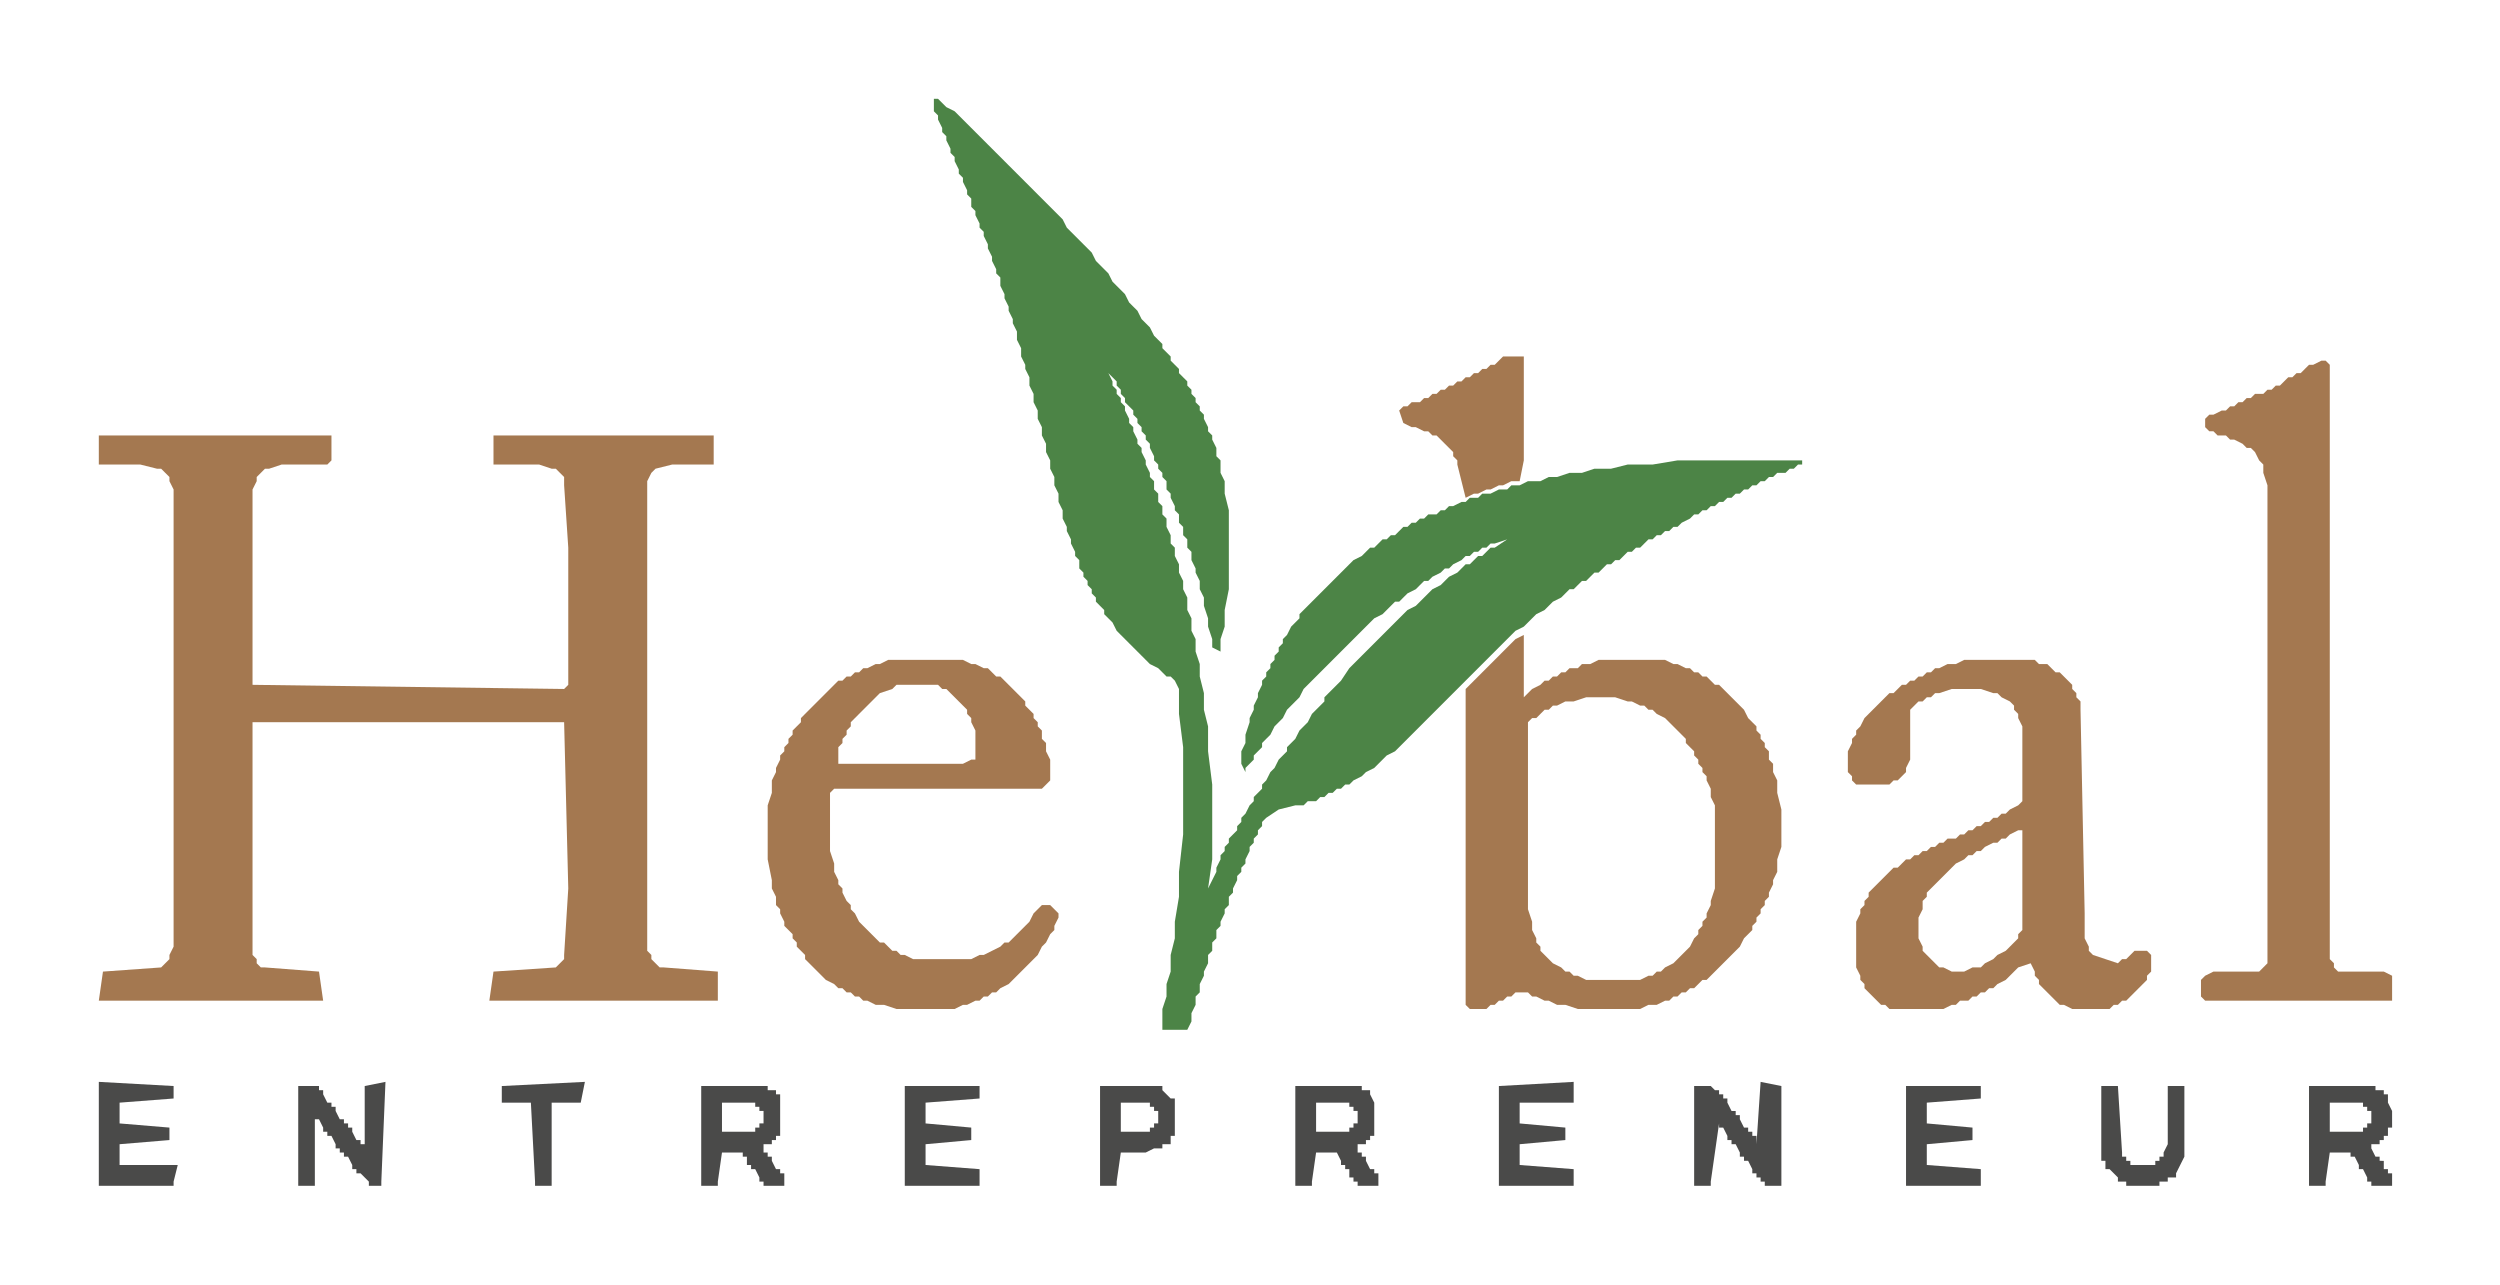 <svg width="253" height="130" viewBox="0 0 253 130" fill="none" xmlns="http://www.w3.org/2000/svg">
<path fill-rule="evenodd" clip-rule="evenodd" d="M10 109.485V120H17.568V119.58H17.568V119.579L17.988 117.897H12.102V115.794L17.147 115.374V114.112L12.102 113.691V111.588L17.568 111.168V109.906H10.42V109.906H17.568L10 109.485ZM12.102 117.897L17.568 118.318V118.318L12.102 117.897V117.897ZM31.863 109.906H32.283V110.326H32.283L32.283 110.327L32.283 110.327H32.703V110.747H32.703L32.703 110.747L33.124 111.588L33.124 111.588H33.544V112.009H33.544L33.544 112.009L33.544 112.009H33.544H33.965V112.429H33.965L33.965 112.43L34.385 113.271L34.385 113.271H34.806V113.691H34.806L34.806 113.691L34.806 113.691H35.226V114.112L35.226 114.112H35.647V114.533L36.067 115.374L36.067 115.374H36.487L36.487 115.794H36.908V115.794H36.908V109.906H38.59V109.906H36.908L39.01 109.485L38.59 119.578V119.58H37.328L36.487 118.738L36.487 118.738H36.067V118.318L36.067 118.318H35.647V117.897L35.226 117.056L35.226 117.056H34.806V116.636L34.806 116.635L34.805 116.635H34.385V116.215L34.385 116.215L34.385 116.215H33.965V115.794L33.965 115.794L33.544 114.953H33.124V114.533H33.124L33.124 114.533L33.124 114.532V114.533H32.703V114.112H32.704L32.703 114.112L32.283 113.271H31.863V119.58H30.181V109.906H31.863H31.863ZM239.978 109.906H240.399V110.326L240.399 110.327L240.819 110.327H241.24V110.747L241.24 110.747H241.66V111.168H241.66L241.66 111.168V111.588L242.08 112.43V113.691L242.08 113.691H242.081V114.112L241.66 114.112V114.533L241.66 114.533H241.66V114.953H241.24L241.24 114.953V115.374H240.819L240.819 115.374V115.794H240.399V115.794L240.399 115.794H239.978L239.978 116.215L239.978 116.215L240.399 117.056L240.819 117.056V117.476L241.24 117.477V117.897H241.239L241.24 117.897L241.24 118.318H241.66V118.738L242.081 118.738V119.159H242.08L242.08 119.159V119.58L239.978 119.579H239.558L239.558 119.159L239.137 118.318L238.717 118.318V117.897L238.297 117.056L238.296 117.056H237.876L237.876 116.635L237.875 116.635H235.774L235.354 119.579V119.58H233.672V109.906H239.978ZM174.811 111.588L174.811 111.588V111.168H174.39L174.39 111.168L174.39 111.168V110.747H173.97L173.97 110.747L173.97 110.747V110.327L173.55 110.327L173.129 109.906H171.447V119.58H173.129V119.579L173.97 113.692V114.112H174.39V114.112L174.39 114.112L174.811 114.953L174.811 114.953V115.374L175.231 115.374L175.231 115.374V115.794L175.652 115.794L176.072 116.635L176.072 117.056H176.492L176.493 117.056V117.476H176.913H176.913V117.477L177.333 118.318L177.333 118.738H177.754H177.754L177.754 118.738L177.754 119.159H178.174L178.174 119.159L178.174 119.579H178.595L178.595 119.58H180.276V109.906H178.595L178.595 116.215V109.906H180.276L178.174 109.485L177.754 115.794L177.754 115.374V114.953H177.334L177.333 114.953V114.533H176.913H176.913L176.913 114.533V114.112H176.493H176.493V114.112L176.072 113.271V112.85H175.652L175.652 112.85L175.652 112.43H175.231L175.231 112.43L174.811 111.588ZM173.129 113.271L173.97 113.691H173.97L173.97 113.691L173.129 113.271L173.129 113.271ZM77.27 116.635H77.69V117.056H77.69L77.69 117.056H78.111V117.476H78.11L78.111 117.477L78.531 118.318L78.531 118.318V118.318H78.951V118.738H78.951L78.951 118.738H79.372V119.159H79.372L79.372 119.159V119.58H77.27L77.27 119.579H77.27H76.849L76.849 119.159L76.429 118.318L76.429 118.318H76.008V117.897L76.008 117.897H75.588L75.588 117.477V117.056L75.588 117.056H75.168L75.168 116.635L75.167 116.635H73.065L72.645 119.579V119.58H70.963V109.906H77.27H77.27H77.69V110.326L77.69 110.327H78.111L78.531 110.327V110.747L78.531 110.747H78.951V111.168H78.951L78.951 111.168V114.533L78.951 114.533H78.951V114.953H78.531V114.953L78.531 114.953H78.531V115.374H78.111L78.11 115.374H78.111V115.794H77.69V115.794H77.27V116.635ZM137.812 116.635H137.392L137.392 116.215L137.392 115.794H137.812L138.233 115.794V115.374V115.374H138.233H138.653V114.953L138.653 114.953H138.653H139.074V114.533L139.074 114.533V111.588L138.653 110.747L138.653 110.747V110.327L138.233 110.327H137.812L137.812 110.326V109.906H137.392H131.086V119.58H132.767V119.579L133.188 116.635H135.289L135.29 116.635L135.71 117.477L135.71 117.897H136.131H136.131L136.131 117.897V118.318H136.551H136.551V118.318V118.738L136.551 119.159H136.971H136.972L136.972 119.159V119.579H137.392L137.392 119.58H139.494V119.159L139.494 119.159V118.738H139.074L139.074 118.738V118.318H138.653L138.233 117.477L138.233 117.476V117.056H137.812L137.812 117.056V116.635ZM218.116 117.477H218.536L218.536 117.056H218.957L218.957 116.635L219.377 115.794V109.906H221.059V116.215V117.056L220.638 117.897L220.218 118.738L220.218 119.159H219.798L219.797 119.159H219.377L219.377 119.579H218.957L218.957 119.58H218.536V120H217.695L217.695 120H216.013L215.173 120V119.58L215.551 119.769L215.173 119.58H214.752L214.332 119.579L214.332 119.159L213.491 118.318L213.07 118.318L213.07 117.897V117.476H212.65V117.056V109.906H214.332L214.752 116.635L214.752 117.056H215.173L215.173 117.477H215.593V117.897L215.593 117.897H216.013H217.695L218.116 117.897V117.477ZM118.893 111.168H118.472H118.472L117.632 110.326V109.906H117.211H111.325V119.58H113.007L113.427 116.635H115.95L116.791 116.215H117.211L117.211 116.215H117.632L117.632 115.794H118.052L118.472 115.794V115.374L118.472 115.374V114.953L118.893 114.953V114.533L118.893 114.533V111.588L118.893 111.588V111.168ZM59.191 109.485L50.782 109.906H58.77V109.906H50.782V111.588H53.725L54.146 119.58H55.828V111.588H58.77L59.191 109.485ZM151.687 109.906L159.255 109.485V111.588H153.789V113.691L158.414 114.112V115.374H153.369L153.369 115.374H158.414L153.789 115.795V117.898L159.251 118.318H159.255V119.58H151.687V117.056H153.369V117.056H151.687V116.635V116.635V114.112V113.691V113.691V109.906H158.834V109.906H151.687ZM77.27 113.691L77.269 113.691H76.849V114.112H76.429V114.532H76.429L76.429 114.533H73.065V111.588H76.429L76.429 111.588H76.429V112.009H76.849L76.849 112.009V112.429H77.27L77.27 112.43V113.691ZM91.564 119.58V109.906H99.132V111.168H93.246V111.168H99.132L93.667 111.588V113.691L98.291 114.112H98.291V115.374H93.246V115.374H98.291L93.667 115.795V117.898L99.129 118.318H99.132V119.58H91.564ZM117.211 113.691H117.211V113.691V112.43L116.791 112.429V112.009L116.791 112.009H116.79H116.37V111.588H113.427V114.533H116.37V114.532V114.112H116.791V113.691H117.211ZM137.392 113.691V112.43L137.392 112.429H136.972V112.009L136.972 112.009H136.971H136.551V111.588L133.188 111.588V114.533H136.551L136.551 114.532V114.112H136.972V113.691H137.392H137.392L137.392 113.691ZM200.457 119.58H192.89V109.906H200.457V111.168L194.992 111.588V113.691L199.616 114.112V115.374H194.571L194.571 115.374H199.616L194.992 115.795V117.897L194.992 117.897L200.457 118.318V119.58ZM239.137 111.588L235.774 111.588V114.533L239.137 114.532V114.112H239.558V113.691L239.978 113.691L239.978 112.429H239.558V112.009L239.558 112.009H239.558H239.137V111.588ZM30.181 120V119.58H31.863V120H30.181ZM37.328 119.58V120H38.59V119.58H37.328ZM54.146 120V119.58H55.828V120H54.146ZM70.963 119.58V120H72.645V119.58H70.963ZM77.27 120V119.58H79.372V120H77.27ZM91.564 119.58V120H99.132V119.58H91.564ZM111.325 120V119.58H113.007V120H111.325ZM131.086 119.58V120H132.767V119.58H131.086ZM137.392 120V119.58H139.494V120H137.392ZM151.687 119.58V120H159.255V119.58H151.687ZM171.447 120V119.58H173.129V120H171.447ZM178.595 119.58V120H180.276V119.58H178.595ZM192.89 120V119.58H200.457V120H192.89ZM233.672 119.58V120H235.354V119.58H233.672ZM239.978 120V119.58H242.08V120H239.978Z" fill="#4A4A49"/>
<path fill-rule="evenodd" clip-rule="evenodd" d="M197.935 67.201L198.776 66.78H205.923L206.343 67.201H207.184L208.025 68.042H208.446L209.707 69.304V69.724L210.127 70.145V70.566L210.548 70.986V71.827L210.968 92.436V94.96L211.389 95.801V96.222L211.809 96.642L214.332 97.484L214.752 97.063H215.173L216.013 96.222H217.275L217.695 96.642V98.325L217.275 98.745V99.166L215.173 101.269H214.752L214.332 101.69H213.911L213.491 102.11H209.707L208.866 101.69H208.446L206.343 99.587V99.166L205.923 98.745V98.325L205.503 97.484L204.241 97.904L202.98 99.166L202.139 99.587L201.719 100.007H201.298L200.878 100.428H200.457L200.037 100.848H199.616L199.196 101.269H198.355L197.935 101.69H197.514L196.673 102.11H191.208L190.787 101.69H190.367L188.685 100.007V99.587L188.265 99.166V98.745L187.844 97.904V93.278L188.265 92.436V92.016L188.685 91.595V91.175L189.106 90.754V90.334L191.628 87.81H192.049L192.89 86.969H193.31L193.73 86.548H194.151L194.571 86.128H194.992L195.412 85.707H195.833L196.253 85.286H196.673L197.094 84.866H197.935L198.355 84.445H198.776L199.196 84.025H199.616L200.037 83.604H200.457L200.878 83.183H201.298L201.719 82.763H202.139L202.56 82.342H202.98L203.4 81.922L204.241 81.501L204.662 81.08V73.51L204.241 72.669V72.248L203.821 71.827V71.407L203.4 70.986L202.56 70.566L202.139 70.145H201.719L200.457 69.724H197.514L196.253 70.145H195.833L195.412 70.566H194.992L194.571 70.986H194.151L193.31 71.827V76.874L192.89 77.716V78.136L192.049 78.978H191.628L191.208 79.398H187.844L187.424 78.978V78.557L187.003 78.136V76.033L187.424 75.192V74.772L187.844 74.351V73.93L188.265 73.51L188.685 72.669L191.208 70.145H191.628L192.469 69.304H192.89L193.31 68.883H193.73L194.151 68.463H194.571L194.992 68.042H195.412L195.833 67.621H196.253L197.094 67.201H197.935ZM202.98 84.866H202.56L202.139 85.286H201.719L200.878 85.707L200.457 86.128H200.037L199.616 86.548H199.196L198.776 86.969L197.935 87.389L194.992 90.334V90.754L194.571 91.175V92.016L194.151 92.857V94.96L194.571 95.801V96.222L196.253 97.904H196.673L197.514 98.325H198.776L199.616 97.904H200.457L200.878 97.484L201.719 97.063L202.139 96.642L202.98 96.222L204.241 94.96V94.539L204.662 94.119V84.025H204.241L203.4 84.445L202.98 84.866Z" fill="#A47850"/>
<path fill-rule="evenodd" clip-rule="evenodd" d="M89.042 67.201L89.883 66.78H97.451L98.291 67.201H98.712L99.553 67.621H99.973L100.814 68.463H101.235L103.757 70.986V71.407L104.598 72.248V72.669L105.019 73.089V73.51L105.439 73.93V74.772L105.859 75.192V76.033L106.28 76.874V78.978L105.439 79.819H84.417L83.997 80.239V86.128L84.417 87.389V88.231L84.838 89.072V89.492L85.258 89.913V90.334L85.678 91.175L86.099 91.595V92.016L86.519 92.436L86.94 93.278L89.042 95.381H89.462L90.303 96.222H90.724L91.144 96.642H91.565L92.405 97.063H98.291L99.132 96.642H99.553L101.235 95.801L101.655 95.381H102.075L104.178 93.278L104.598 92.436L105.439 91.595H106.28L107.121 92.436V92.857L106.7 93.698V94.119L106.28 94.539L105.859 95.381L105.439 95.801L105.019 96.642L102.075 99.587L101.235 100.007L100.814 100.428H100.394L99.973 100.848H99.553L99.132 101.269H98.712L97.871 101.69H97.451L96.61 102.11H90.724L89.462 101.69H88.621L87.781 101.269H87.36L86.94 100.848H86.519L86.099 100.428H85.678L85.258 100.007H84.838L84.417 99.587L83.576 99.166L81.474 97.063V96.642L80.633 95.801V95.381L80.213 94.96V94.539L79.372 93.698V93.278L78.951 92.436V92.016L78.531 91.595V90.754L78.111 89.913V89.072L77.69 86.969V81.501L78.111 80.239V78.978L78.531 78.136V77.716L78.951 76.874V76.454L79.372 76.033V75.613L79.792 75.192V74.772L80.213 74.351V73.93L81.054 73.089V72.669L84.838 68.883H85.258L85.678 68.463H86.099L86.519 68.042H86.94L87.36 67.621H87.781L88.621 67.201H89.042ZM89.042 70.145L86.099 73.089V73.51L85.678 73.93V74.351L85.258 74.772V75.192L84.838 75.613V77.295H97.451L98.291 76.874H98.712V73.93L98.291 73.089V72.669L97.871 72.248V71.827L95.769 69.724H95.349L94.928 69.304H90.724L90.303 69.724L89.042 70.145Z" fill="#A47850"/>
<path d="M10 44.068V47.013H14.204L15.886 47.433H16.306L16.727 47.854L17.147 48.274V48.695L17.568 49.536V59.21V82.342V95.801L17.147 96.642V97.063L16.727 97.484L16.306 97.904L10.42 98.325L10 101.269H15.886H27.238H32.703L32.283 98.325L26.817 97.904H26.397L25.977 97.484V97.063L25.556 96.642V86.969V73.089H25.977H57.089L57.509 89.913L57.089 96.642V97.063L56.668 97.484L56.248 97.904L49.941 98.325L49.521 101.269H55.828H67.6H72.645V98.325L67.179 97.904H66.759L66.338 97.484L65.918 97.063V96.642L65.498 96.222V91.175V49.115V48.695L65.918 47.854L66.338 47.433L68.02 47.013H72.225V44.068H65.077H57.089H49.941V47.013H54.566L55.828 47.433H56.248L56.668 47.854L57.089 48.274V49.115L57.509 55.424V69.304L57.089 69.725L25.556 69.304V59.21V49.536L25.977 48.695V48.274L26.397 47.854L26.817 47.433H27.238L28.499 47.013H33.124L33.544 46.592V44.068H25.977H17.147H10Z" fill="#A47850"/>
<path d="M94.508 10V10.421V11.262L94.928 11.682V12.103L95.348 12.944V13.365L95.769 13.785V14.206L96.189 15.047V15.468L96.61 15.888V16.309L97.03 17.15V17.571L97.451 17.991V18.412L97.871 19.253V19.674L98.291 20.094V20.935L98.712 21.356V21.777L99.132 22.618V23.038L99.553 23.459V23.88L99.973 24.721V25.141L100.394 25.983V26.403L100.814 27.244V27.665L101.235 28.085V28.927L101.655 29.768V30.189L102.075 31.03V31.45L102.496 32.291V32.712L102.916 33.553V34.394L103.337 35.236V36.077L103.757 36.918V37.339L104.178 38.18V39.021L104.598 39.862V40.703L105.018 41.544V42.386L105.439 43.227V44.068L105.859 44.909V45.75L106.28 46.592V47.433L106.7 48.274V49.115L107.121 49.956V50.798L107.541 51.639V52.48L107.962 53.321V53.742L108.382 54.583V55.004L108.802 55.845V56.265L109.223 56.686V57.527L109.643 57.948V58.368L110.064 58.789V59.209L110.484 59.63V60.051L110.905 60.471V60.892L111.325 61.312L111.745 61.733V62.154L112.166 62.574L112.586 62.995L113.007 63.836L113.427 64.257L113.848 64.677L114.268 65.098L114.688 65.518L115.109 65.939L115.529 66.359L115.95 66.78L116.37 67.201L117.211 67.621L117.632 68.042L118.052 68.463H118.472L118.893 68.883L119.313 69.724V72.248L119.734 75.613V84.445L119.313 88.23V90.754L118.893 93.278V94.96L118.472 96.642V98.325L118.052 99.586V100.848L117.632 102.11V103.372V104.213H120.154L120.575 103.372V102.531L120.995 101.689V100.848L121.415 100.428V99.586L121.836 98.745V98.325L122.256 97.483V96.642L122.677 96.222V95.38L123.097 94.96V94.119L123.518 93.698V93.278L123.938 92.436V92.016L124.359 91.595V90.754L124.779 90.333V89.913L125.199 89.072V88.651L125.62 88.23V87.81L126.04 87.389V86.969L126.461 86.127V85.707L126.881 85.286V84.866L127.302 84.445V84.024L127.722 83.604V83.183L128.142 82.763L129.404 81.921L131.085 81.501H131.926L132.347 81.08H133.188L133.608 80.66H134.029L134.449 80.239H134.869L135.29 79.819H135.71L136.131 79.398H136.551L136.972 78.977L137.812 78.557L138.233 78.136L139.074 77.716L139.494 77.295L139.915 76.874L140.335 76.454L141.176 76.033L141.596 75.613L142.017 75.192L142.437 74.771L142.858 74.351L143.278 73.93L143.699 73.51L144.119 73.089L144.539 72.668L144.96 72.248L145.38 71.827L145.801 71.407L146.221 70.986L146.642 70.565L147.062 70.145L147.482 69.724L147.903 69.304L148.323 68.883L148.744 68.463L149.164 68.042L149.585 67.621L150.005 67.201L150.426 66.78L150.846 66.359L151.266 65.939L151.687 65.518L152.107 65.098L152.528 64.677L152.948 64.257L153.369 63.836L154.209 63.415L154.63 62.995L155.05 62.574L155.471 62.154L156.312 61.733L156.732 61.312L157.152 60.892L157.993 60.471L158.414 60.051L158.834 59.63H159.255L159.675 59.209L160.096 58.789H160.516L160.936 58.368L161.357 57.948H161.777L162.198 57.527L162.618 57.106H163.039L163.459 56.686H163.879L164.3 56.265L164.72 55.845H165.141L165.561 55.424H165.982L166.402 55.004L166.823 54.583H167.243L167.663 54.162H168.084L168.504 53.742H168.925L169.345 53.321H169.766L170.186 52.901L171.027 52.48L171.447 52.059H171.868L172.288 51.639H172.709L173.129 51.218H173.549L173.97 50.798H174.39L174.811 50.377H175.231L175.652 49.956H176.072L176.493 49.536H176.913L177.333 49.115H177.754L178.174 48.695H178.595L179.015 48.274H179.436L179.856 47.853H180.697L181.117 47.433H181.538L181.958 47.012H182.379V46.592H174.811H169.766L167.243 47.012H164.72L163.039 47.433H161.357L160.096 47.853H158.834L157.573 48.274H156.732L155.891 48.695H154.63L153.789 49.115H152.948L152.528 49.536H151.687L150.846 49.956H150.426H150.005L149.585 50.377H149.164H148.744L148.323 50.798H147.903L147.062 51.218H146.642L146.221 51.639H145.801L145.38 52.059H144.539L144.119 52.48H143.699L143.278 52.901H142.858L142.437 53.321H142.017L141.596 53.742L141.176 54.162H140.755L140.335 54.583H139.915L139.494 55.004L139.074 55.424H138.653L138.233 55.845L137.812 56.265L136.972 56.686L136.551 57.106L136.131 57.527L135.71 57.948L135.29 58.368L133.608 60.051L133.188 60.471L132.767 60.892L132.347 61.312L131.926 61.733L131.506 62.154V62.574L131.085 62.995L130.665 63.415L130.245 64.257L129.824 64.677V65.098L129.404 65.518V65.939L128.983 66.359V66.78L128.563 67.201V67.621L128.142 68.042V68.463L127.722 68.883V69.304L127.302 70.145V70.565L126.881 71.407V71.827L126.461 72.668V73.089L126.04 74.351V75.192L125.62 76.033V77.295L126.04 78.136V77.716L126.461 77.295L126.881 76.874V76.454L127.302 76.033L127.722 75.613V75.192L128.142 74.771L128.563 74.351L128.983 73.51L129.404 73.089L129.824 72.668L130.245 71.827L130.665 71.407L131.085 70.986L131.506 70.565L131.926 69.724L132.347 69.304L132.767 68.883L133.188 68.463L133.608 68.042L134.029 67.621L134.449 67.201L134.869 66.78L135.29 66.359L135.71 65.939L136.131 65.518L136.551 65.098L136.972 64.677L137.392 64.257L137.812 63.836L138.233 63.415L138.653 62.995L139.074 62.574L139.915 62.154L140.335 61.733L140.755 61.312L141.176 60.892H141.596L142.017 60.471L142.437 60.051L143.278 59.63L143.699 59.209L144.119 58.789H144.539L144.96 58.368L145.801 57.948L146.221 57.527H146.642L147.062 57.106L147.903 56.686L148.323 56.265H148.744L149.164 55.845H149.585L150.005 55.424H150.426L150.846 55.004H151.266L152.528 54.583L151.266 55.424H150.846L150.426 55.845L150.005 56.265H149.585L149.164 56.686L148.744 57.106H148.323L147.903 57.527L147.482 57.948L146.642 58.368L146.221 58.789L145.801 59.209L144.96 59.63L144.539 60.051L144.119 60.471L143.699 60.892L143.278 61.312L142.437 61.733L142.017 62.154L141.596 62.574L141.176 62.995L140.755 63.415L140.335 63.836L139.915 64.257L139.494 64.677L139.074 65.098L138.653 65.518L138.233 65.939L137.812 66.359L137.392 66.78L136.972 67.201L136.551 67.621L135.71 68.883L135.29 69.304L134.869 69.724L134.449 70.145L134.029 70.565V70.986L133.608 71.407L133.188 71.827L132.767 72.248L132.347 73.089L131.926 73.51L131.506 73.93L131.085 74.771L130.665 75.192L130.245 75.613V76.033L129.824 76.454L129.404 76.874L128.983 77.716L128.563 78.136L128.142 78.977L127.722 79.398V79.819L127.302 80.239L126.881 80.66V81.08L126.461 81.501L126.04 82.342L125.62 82.763V83.183L125.199 83.604V84.024L124.779 84.445L124.359 84.866V85.286L123.938 85.707V86.127L123.518 86.548V86.969L123.097 87.81V88.23L122.256 89.913L122.677 86.969V79.398L122.256 76.033V73.51L121.836 71.827V70.145L121.415 68.463V67.201L120.995 65.939V64.677L120.575 63.836V62.574L120.154 61.733V60.471L119.734 59.63V58.789L119.313 57.948V57.106L118.893 56.265V55.424L118.472 55.004V54.162L118.052 53.321V52.48L117.632 52.059V51.218L117.211 50.798V49.956L116.791 49.536V48.695L116.37 48.274V47.853L115.95 47.012V46.592L115.529 45.75V45.33L115.109 44.909V44.489L114.688 43.648V43.227L114.268 42.806V42.386L113.848 41.544V41.124L113.427 40.703V40.283L113.007 39.862V39.441L112.586 39.021V38.6L112.166 37.759L113.007 38.6V39.021L113.427 39.441V39.862L113.848 40.283V40.703L114.268 41.124L114.688 41.544V41.965L115.109 42.386V42.806L115.529 43.227V43.648L115.95 44.068V44.489L116.37 44.909V45.33L116.791 46.171V46.592L117.211 47.012V47.433L117.632 47.853V48.274L118.052 48.695V49.536L118.472 49.956V50.377L118.893 51.218V51.639L119.313 52.059V52.901L119.734 53.321V54.162L120.154 54.583V55.424L120.575 55.845V56.686L120.995 57.527V57.948L121.415 58.789V59.63L121.836 60.471V61.312L122.256 62.574V63.415L122.677 64.677V65.518L123.518 65.939V64.677L123.938 63.415V61.733L124.359 59.63V51.639L123.938 49.956V48.695L123.518 47.853V46.592L123.097 46.171V45.33L122.677 44.489V44.068L122.256 43.648V43.227L121.836 42.386V41.965L121.415 41.544V41.124L120.995 40.703V40.283L120.575 39.862V39.441L120.154 39.021V38.6L119.734 38.18L119.313 37.759V37.339L118.893 36.918L118.472 36.497V36.077L118.052 35.656L117.632 35.236V34.815L117.211 34.394L116.791 33.974L116.37 33.133L115.95 32.712L115.529 32.291L115.109 31.45L114.688 31.03L114.268 30.609L113.848 29.768L113.427 29.347L113.007 28.927L112.586 28.506L112.166 27.665L111.745 27.244L111.325 26.824L110.905 26.403L110.484 25.562L110.064 25.141L109.643 24.721L109.223 24.3L108.802 23.88L108.382 23.459L107.962 23.038L107.541 22.197L107.121 21.777L106.7 21.356L106.28 20.935L105.859 20.515L105.439 20.094L105.018 19.674L104.598 19.253L104.178 18.832L103.757 18.412L103.337 17.991L102.916 17.571L102.496 17.15L102.075 16.73L101.655 16.309L101.235 15.888L100.814 15.468L100.394 15.047L99.973 14.627L99.553 14.206L99.132 13.785L98.712 13.365L98.291 12.944L97.871 12.524L97.451 12.103L97.03 11.682L96.61 11.262L95.769 10.841L95.348 10.421L94.928 10H94.508Z" fill="#4C8446"/>
<path d="M152.107 36.077L151.687 36.498L151.266 36.918H150.846L150.426 37.339H150.005L149.585 37.76H149.164L148.744 38.18H148.323L147.903 38.601H147.483L147.062 39.021H146.642L146.221 39.442H145.801L145.38 39.862H144.96L144.539 40.283H144.119L143.699 40.704H142.858L142.437 41.124H142.017L141.596 41.545L142.017 42.807L142.858 43.227H143.278L144.119 43.648H144.539L144.96 44.068H145.38L145.801 44.489L146.221 44.91L146.642 45.33L147.062 45.751V46.171L147.483 46.592V47.013L147.903 48.695L148.323 50.377L149.164 49.957H149.585L150.426 49.536H150.846L151.687 49.115H152.107L152.948 48.695H153.789L154.21 46.592V36.077H152.528H152.107Z" fill="#A47850"/>
<path d="M234.933 36.497L234.092 36.918H233.672L233.251 37.338L232.831 37.759H232.411L231.99 38.179H231.57L231.149 38.6L230.729 39.021H230.308L229.888 39.441H229.467L229.047 39.862H228.206L227.786 40.282H227.365L226.945 40.703H226.524L226.104 41.124H225.684L225.263 41.544H224.843L224.002 41.965H223.581L223.161 42.385V43.227L223.581 43.647H224.002L224.422 44.068H225.263L225.684 44.488H226.104L226.945 44.909L227.365 45.33H227.786L228.206 45.75L228.627 46.591L229.047 47.012V47.853L229.467 49.115V61.733V92.436V97.483L229.047 97.904L228.627 98.324H224.002L223.161 98.745L222.74 99.165V100.848L223.161 101.268H227.786H237.456H242.081V98.745L241.24 98.324H236.615L236.194 97.904V97.483L235.774 97.062V94.539V59.63V41.544V36.918L235.354 36.497H234.933Z" fill="#A47850"/>
<path fill-rule="evenodd" clip-rule="evenodd" d="M153.368 64.677L154.209 64.257V70.566L155.05 69.725L155.891 69.304L156.312 68.883H156.732L157.152 68.463H157.573L157.993 68.042H158.414L158.834 67.622H159.675L160.095 67.201H160.936L161.777 66.78H168.504L169.345 67.201H169.765L170.606 67.622H171.027L171.447 68.042H171.868L172.288 68.463H172.709L173.549 69.304H173.97L176.492 71.828L176.913 72.669L177.754 73.51V73.93L178.174 74.351V74.772L178.595 75.192V75.613L179.015 76.033V76.875L179.435 77.295V78.136L179.856 78.978V80.239L180.276 81.922V85.707L179.856 86.969V88.231L179.435 89.072V89.492L179.015 90.334V90.754L178.595 91.175V91.595L178.174 92.016V92.437L177.754 92.857V93.278L177.333 93.698V94.119L176.492 94.96L176.072 95.801L172.709 99.166H172.288L171.447 100.007H171.027L170.606 100.428H170.186L169.765 100.848H169.345L168.925 101.269H168.504L167.663 101.69H166.822L165.982 102.11H159.675L158.414 101.69H157.573L156.732 101.269H156.312L155.471 100.848H155.05L154.63 100.428H153.368L152.948 100.848H152.528L152.107 101.269H151.687L151.266 101.69H150.846L150.425 102.11H148.744L148.323 101.69V69.725L153.368 64.677ZM158.414 70.986L157.573 71.407H157.152L156.732 71.828H156.312L155.471 72.669H155.05L154.63 73.089V92.016L155.05 93.278V94.119L155.471 94.96V95.381L155.891 95.801V96.222L157.152 97.484L157.993 97.904L158.414 98.325H158.834L159.255 98.746H159.675L160.516 99.166H165.982L166.822 98.746H167.243L167.663 98.325H168.084L168.504 97.904L169.345 97.484L171.027 95.801L171.447 94.96L171.868 94.54V94.119L172.288 93.698V93.278L172.709 92.857V92.437L173.129 91.595V91.175L173.549 89.913V81.501L173.129 80.66V79.819L172.709 78.978V78.557L172.288 78.136V77.716L171.868 77.295V76.875L171.447 76.454V76.033L170.606 75.192V74.772L168.504 72.669L167.663 72.248L167.243 71.828H166.822L166.402 71.407H165.982L165.141 70.986H164.72L163.459 70.566H160.516L159.255 70.986H158.414Z" fill="#A47850"/>
</svg>
